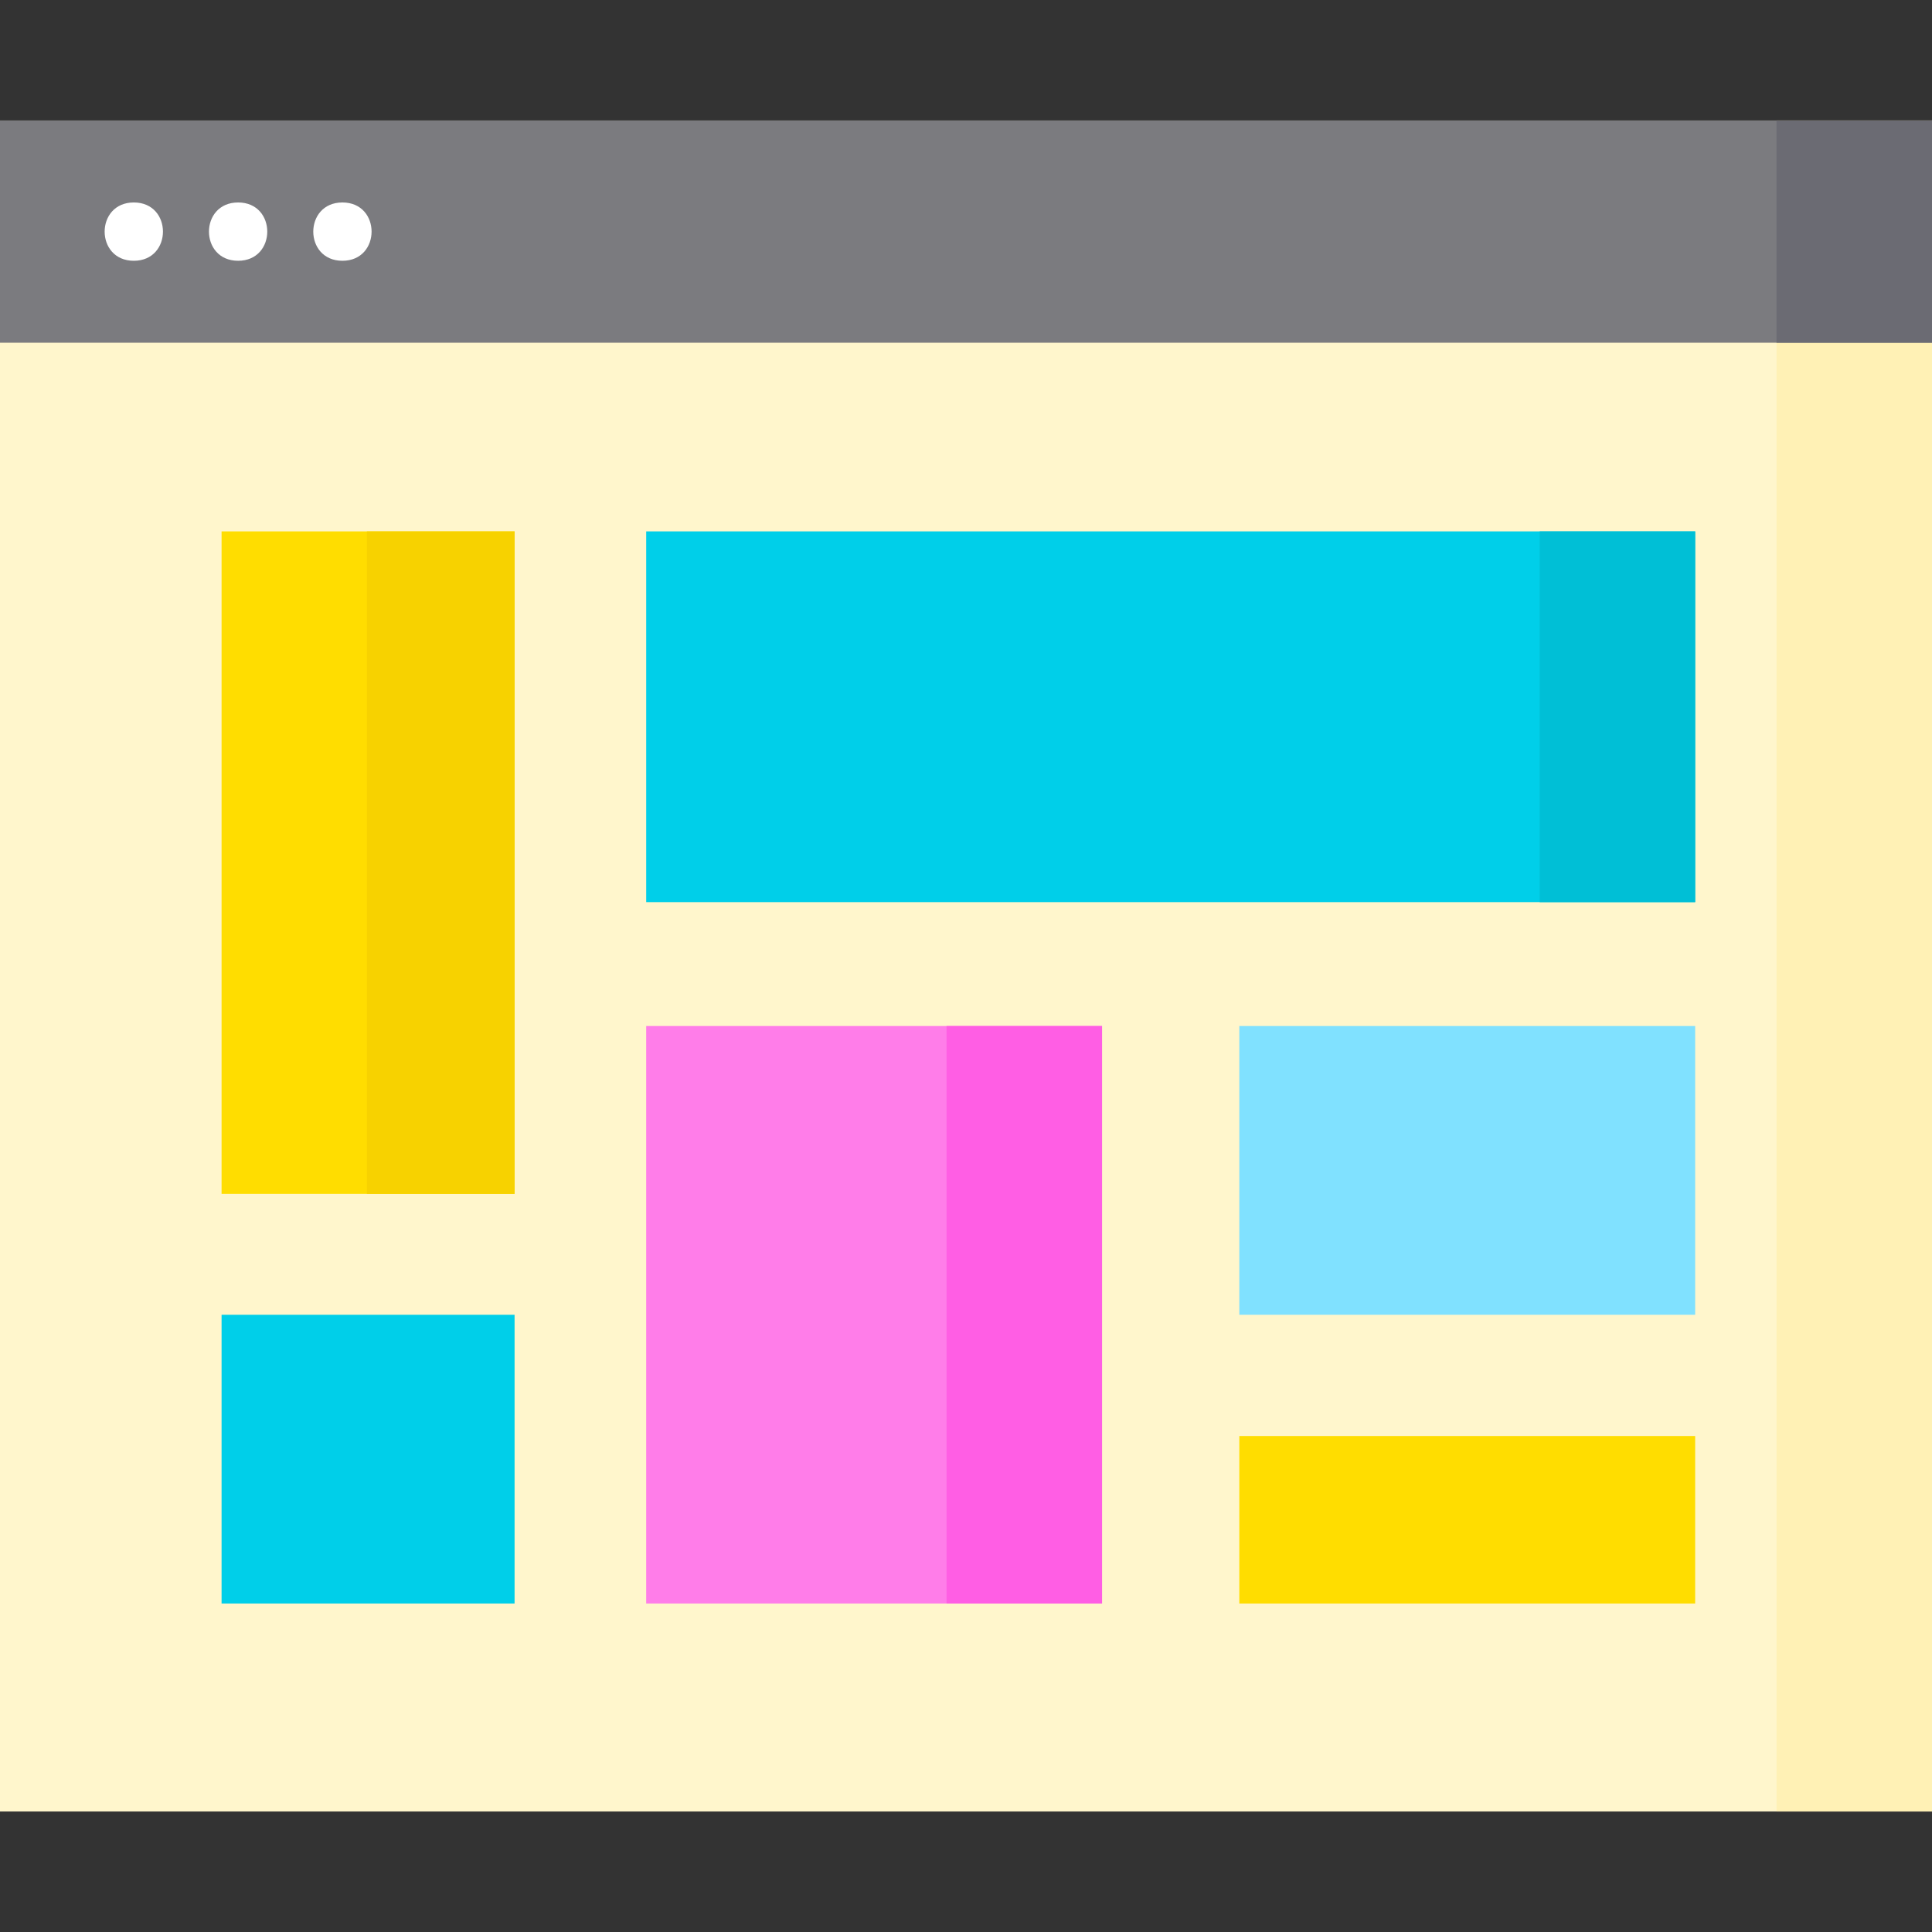 <svg id="Layer_1" enable-background="new 0 0 512 512" height="512" viewBox="0 0 512 512" width="512" xmlns="http://www.w3.org/2000/svg"><rect x="0" y="0" width="512" height="512" fill="#333333" stroke="none"/><g><g><g><path d="m0 31.936h512v448.129h-512z" fill="#fff6cc"/><path d="m470.793 31.936h41.207v448.129h-41.207z" fill="#fff1b5"/><path d="m0 31.936h512v58.892h-512z" fill="#7b7b7f"/><path d="m470.793 31.936h41.207v58.892h-41.207z" fill="#6b6b73"/></g><g><path d="m58.72 140.822h77.648v175.56h-77.648z" fill="#fd0"/><path d="m97.221 140.822h39.147v175.56h-39.147z" fill="#f7d200"/><path d="m58.72 348.428h77.648v76.522h-77.648z" fill="#00cfe9"/><path d="m171.251 140.822h277.984v98.251h-277.984z" fill="#00cfe9"/><path d="m408.028 140.822h41.207v98.252h-41.207z" fill="#00bfd6"/><path d="m171.251 271.906h120.805v153.043h-120.805z" fill="#ff7de9"/><path d="m250.849 271.906h41.207v153.043h-41.207z" fill="#ff5ee4"/><path d="m328.43 271.906h120.805v76.522h-120.805z" fill="#80e1ff"/><path d="m328.43 380.558h120.805v44.392h-120.805z" fill="#fd0"/></g></g><g><path d="m35.461 69.108c10.293 0 10.31-15.453 0-15.453-10.294 0-10.311 15.453 0 15.453z" fill="#fff"/></g><g><path d="m63.104 69.108c10.293 0 10.31-15.453 0-15.453-10.293 0-10.31 15.453 0 15.453z" fill="#fff"/></g><g><path d="m90.747 69.108c10.293 0 10.31-15.453 0-15.453-10.293 0-10.31 15.453 0 15.453z" fill="#fff"/></g></g></svg>